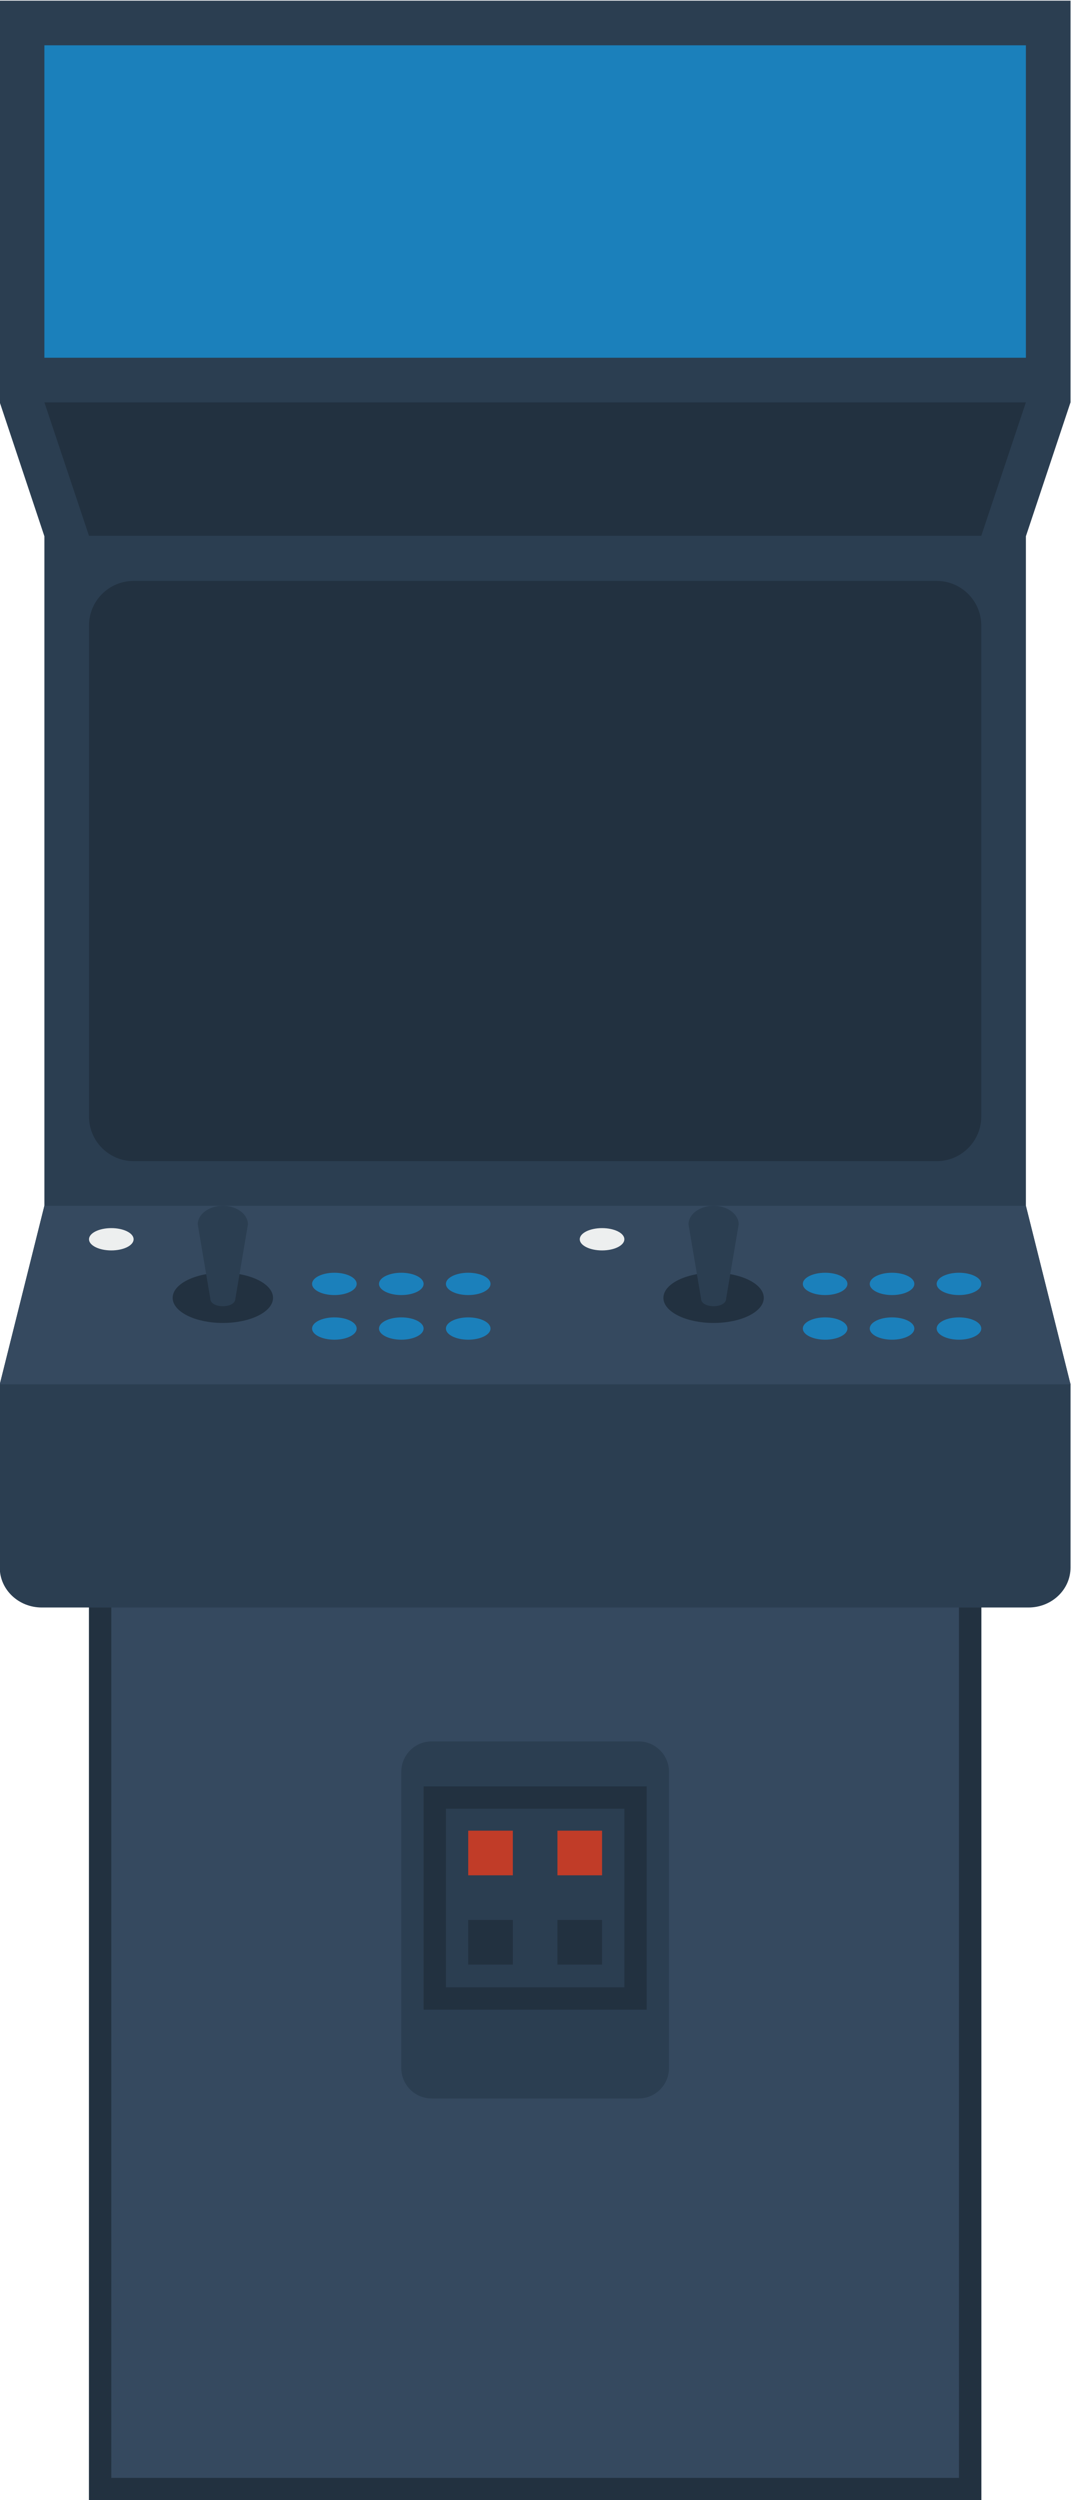 <svg height="298.667" viewBox="0 0 128 298.667" width="128" xmlns="http://www.w3.org/2000/svg" xmlns:xlink="http://www.w3.org/1999/xlink"><clipPath id="a"><path d="m0 256h256v-256h-256z"/></clipPath><g transform="matrix(1.333 0 0 -1.333 -106.667 320)"><path d="m168 16h-80v84h80z" fill="#35495f"/><path d="m168 100h-80v-84h80zm-2-82h-76v80h76z" fill="#223140"/><g clip-path="url(#a)"><path d="m0 0v36h-96v-36l4-12v-60l-4-16v-16.43c0-1.972 1.686-3.57 3.765-3.57h88.47c2.079 0 3.765 1.598 3.765 3.57v16.43l-4 16v60z" fill="#2b3e51" transform="translate(176 204)"/><path d="m0 0 4-11.958h80l4 11.958z" fill="#223140" transform="translate(84 204)"/><path d="m172 208h-88v28h88z" fill="#1b80bb"/><path d="m0 0h-18.562c-1.496 0-2.719 1.223-2.719 2.719v26.562c0 1.496 1.223 2.719 2.719 2.719h18.562c1.495 0 2.719-1.223 2.719-2.719v-26.562c0-1.496-1.224-2.719-2.719-2.719" fill="#2b3e51" transform="translate(137.281 52)"/><path d="m138 79.969h-20v-20.01h20zm-2-18.01h-16v16.01h16z" fill="#223140"/><path d="m0 0 4 16h88l4-16z" fill="#35495f" transform="translate(80 116)"/><path d="m126 72h-4v4h4z" fill="#c13c28"/><path d="m134 72h-4v4h4z" fill="#c13c28"/><path d="m126 64h-4v4h4z" fill="#223140"/><path d="m134 64h-4v4h4z" fill="#223140"/><path d="m0 0c0-.552-.895-1-2-1s-2 .448-2 1 .895 1 2 1 2-.448 2-1" fill="#1b80bb" transform="translate(118 125)"/><path d="m0 0c0-.552-.895-1-2-1s-2 .448-2 1 .895 1 2 1 2-.448 2-1" fill="#1b80bb" transform="translate(124 125)"/><path d="m0 0c0-.552-.895-1-2-1s-2 .448-2 1 .895 1 2 1 2-.448 2-1" fill="#edefef" transform="translate(92 129)"/><g fill="#1b80bb"><path d="m0 0c0-.552-.895-1-2-1s-2 .448-2 1 .895 1 2 1 2-.448 2-1" transform="translate(112 125)"/><path d="m0 0c0-.552-.895-1-2-1s-2 .448-2 1 .895 1 2 1 2-.448 2-1" transform="translate(118 121)"/><path d="m0 0c0-.552-.895-1-2-1s-2 .448-2 1 .895 1 2 1 2-.448 2-1" transform="translate(124 121)"/><path d="m0 0c0-.552-.895-1-2-1s-2 .448-2 1 .895 1 2 1 2-.448 2-1" transform="translate(112 121)"/></g><path d="m0 0c0-1.243-2.015-2.25-4.5-2.25s-4.5 1.007-4.5 2.25 2.015 2.25 4.5 2.25 4.5-1.007 4.5-2.25" fill="#223140" transform="translate(104.5 123.75)"/><path d="m0 0-1.125 6.651c0 .915 1.012 1.663 2.25 1.663s2.25-.748 2.25-1.663l-1.125-6.651c0-.915-2.25-.915-2.25 0" fill="#2b3e51" transform="translate(98.875 123.686)"/><path d="m0 0c0-.552-.895-1-2-1s-2 .448-2 1 .895 1 2 1 2-.448 2-1" fill="#1b80bb" transform="translate(162 125)"/><path d="m0 0c0-.552-.895-1-2-1s-2 .448-2 1 .895 1 2 1 2-.448 2-1" fill="#1b80bb" transform="translate(168 125)"/><path d="m0 0c0-.552-.895-1-2-1s-2 .448-2 1 .895 1 2 1 2-.448 2-1" fill="#edefef" transform="translate(136 129)"/><path d="m0 0c0-.552-.895-1-2-1s-2 .448-2 1 .895 1 2 1 2-.448 2-1" fill="#1b80bb" transform="translate(156 125)"/><path d="m0 0c0-.552-.895-1-2-1s-2 .448-2 1 .895 1 2 1 2-.448 2-1" fill="#1b80bb" transform="translate(162 121)"/><path d="m0 0c0-.552-.895-1-2-1s-2 .448-2 1 .895 1 2 1 2-.448 2-1" fill="#1b80bb" transform="translate(168 121)"/><path d="m0 0c0-.552-.895-1-2-1s-2 .448-2 1 .895 1 2 1 2-.448 2-1" fill="#1b80bb" transform="translate(156 121)"/><path d="m0 0c0-1.243-2.015-2.25-4.5-2.25s-4.5 1.007-4.5 2.25 2.015 2.25 4.5 2.25 4.5-1.007 4.5-2.25" fill="#223140" transform="translate(148.5 123.75)"/><path d="m0 0-1.125 6.651c0 .915 1.012 1.663 2.25 1.663s2.25-.748 2.25-1.663l-1.125-6.651c0-.915-2.25-.915-2.25 0" fill="#2b3e51" transform="translate(142.875 123.686)"/><path d="m0 0h-72c-2.209 0-4 1.791-4 4v44c0 2.209 1.791 4 4 4h72c2.209 0 4-1.791 4-4v-44c0-2.209-1.791-4-4-4" fill="#223140" transform="translate(164 136)"/></g></g></svg>